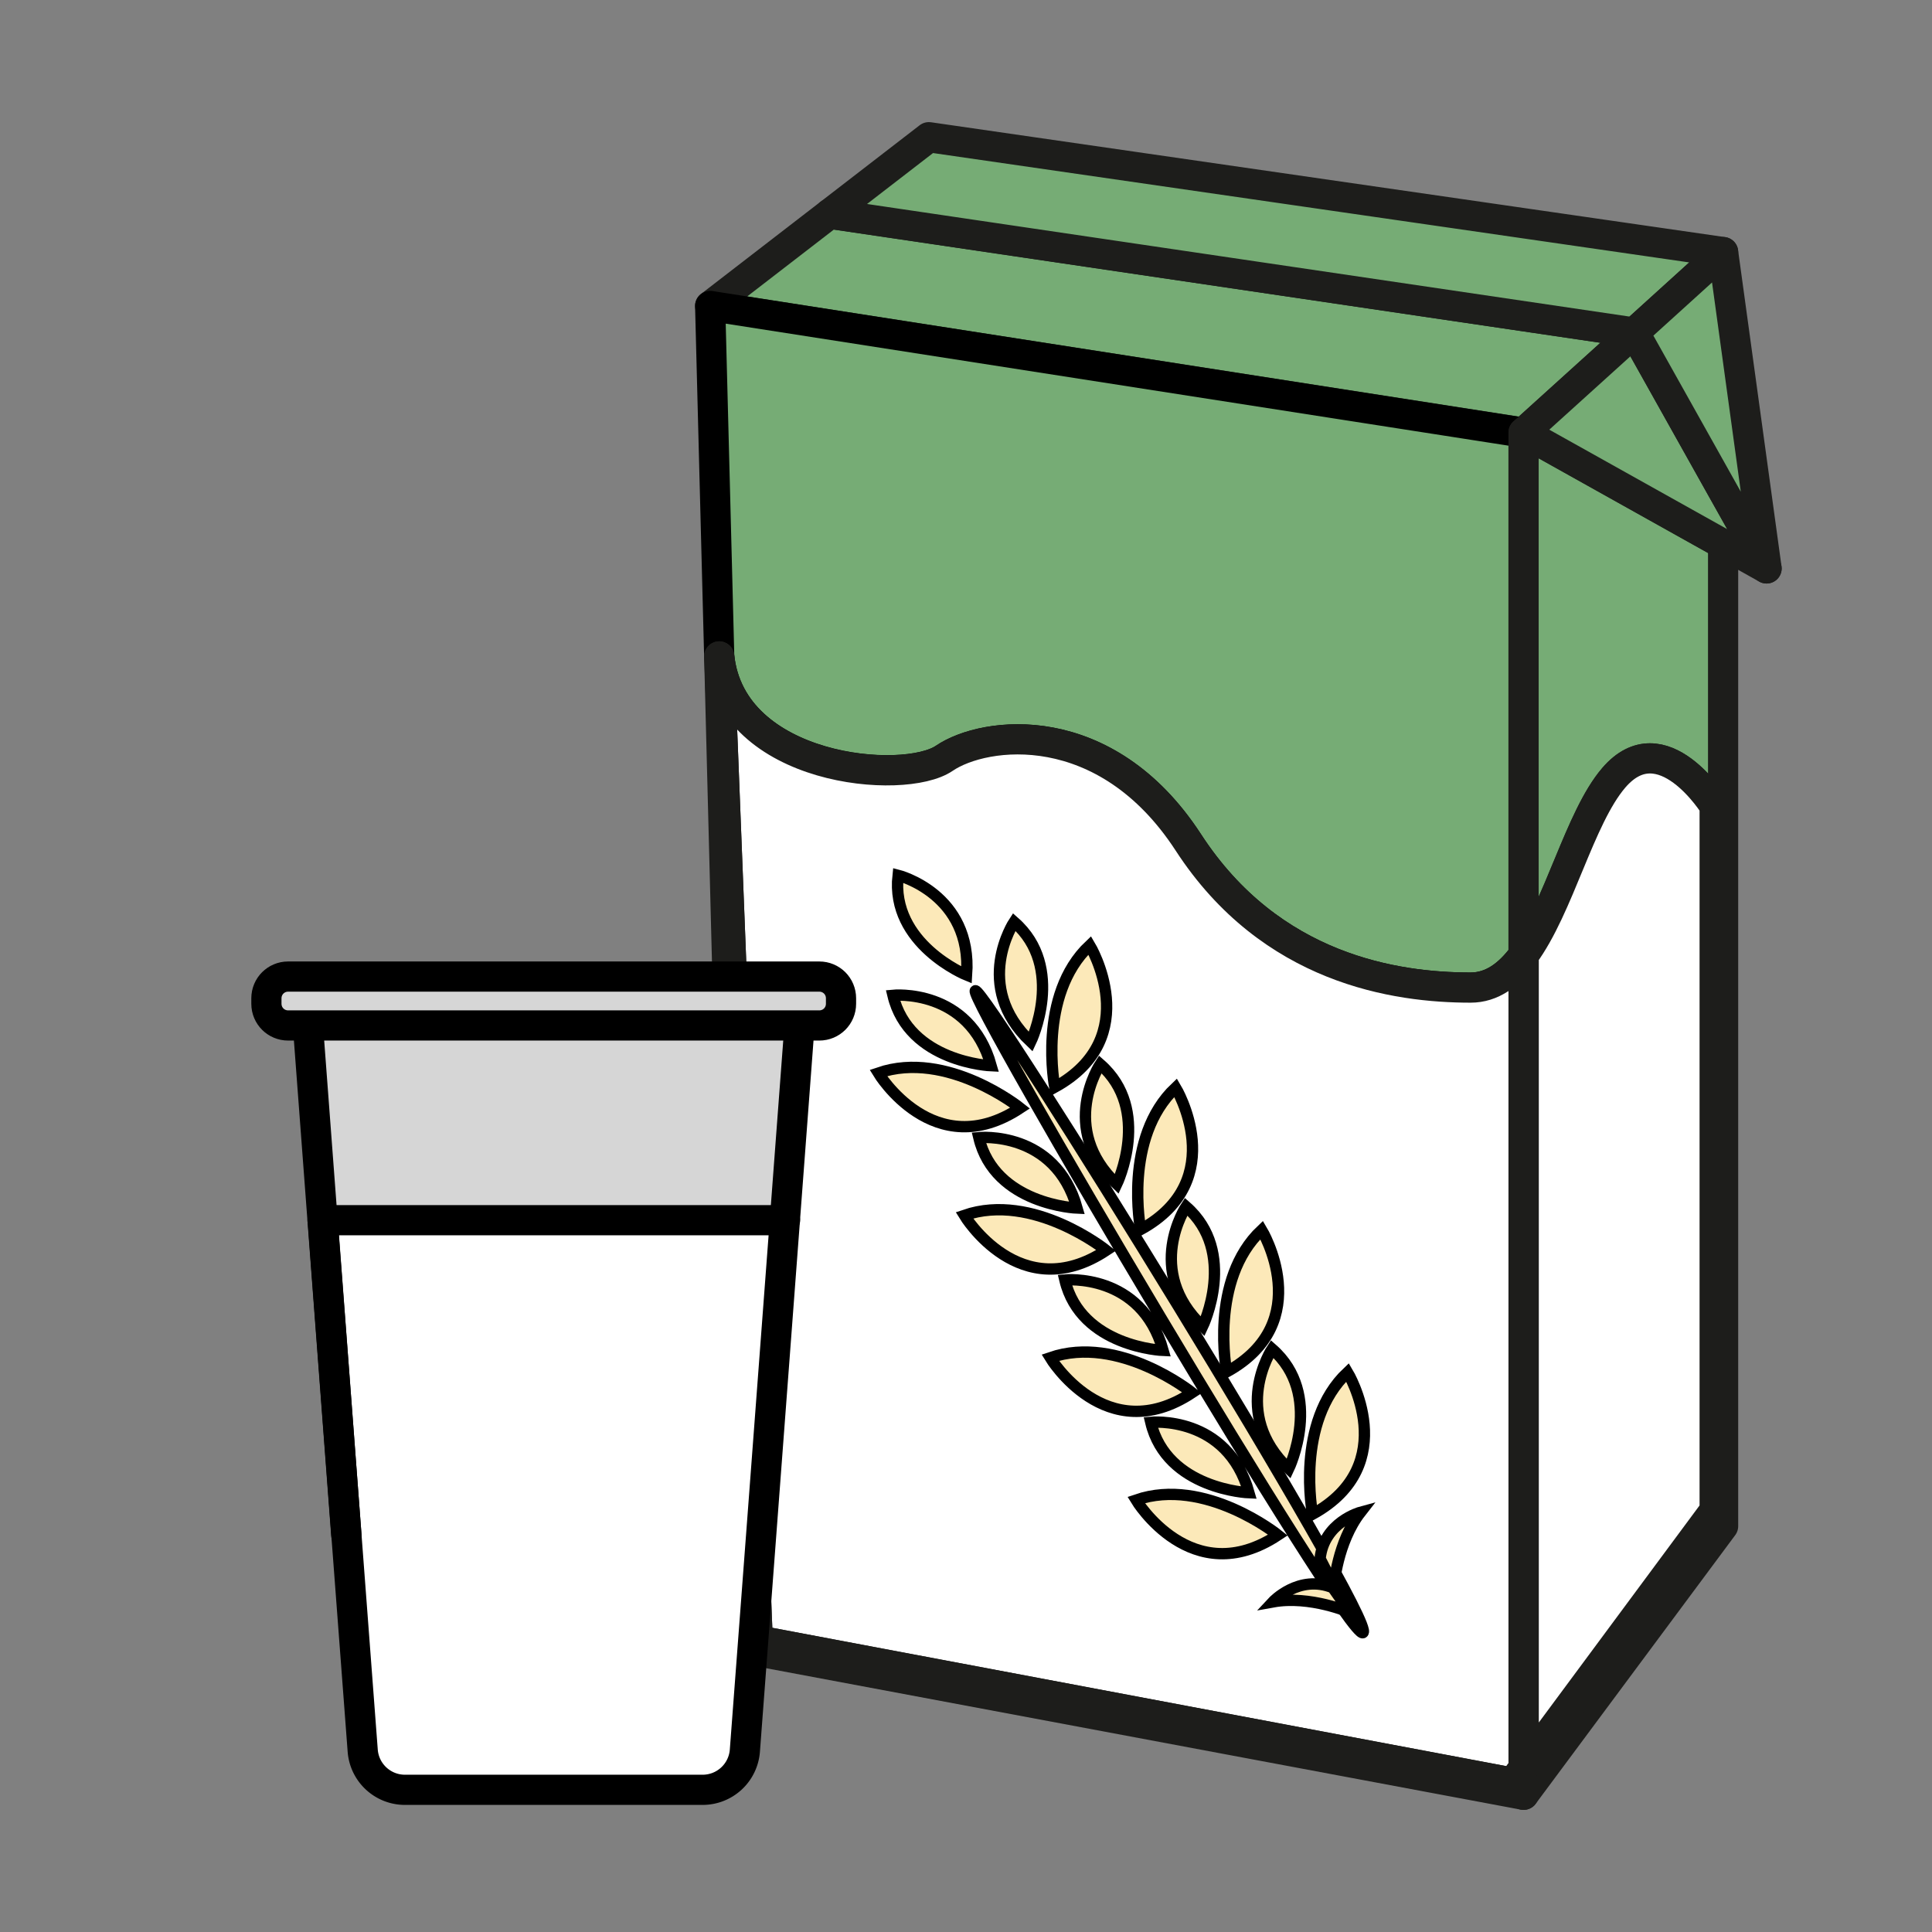<svg xmlns="http://www.w3.org/2000/svg" id="Calque_1" viewBox="0 0 128 128"><rect x="0" y="0" width="128" height="128" fill="#808080" stroke="none"/><defs><style>.cls-3,.cls-4{stroke:#000}.cls-4,.cls-7,.cls-8{stroke-linecap:round;stroke-linejoin:round;stroke-width:2px}.cls-8{fill:#76ac75}.cls-7{fill:#fff}.cls-3{fill:#fce9b9;stroke-miterlimit:10;stroke-width:.75px}.cls-4{fill:#d6d6d6}.cls-7,.cls-8{stroke:#1d1d1b}</style></defs><path d="M-481.59-514.12h3385.57v2571.67H-481.59z" style="fill:none;stroke:#fff;stroke-width:8px;stroke-linecap:round;stroke-linejoin:round"/><path d="m108.27 22.03-7.33 6.63-53.89-8.39 7.92-6.11 53.3 7.87z" class="cls-8"/><path d="m114.16 16.7-5.88 5.33h-.01l-53.3-7.87 6.57-5.07 52.62 7.61z" class="cls-8"/><path d="M100.94 28.66v34.62c-.96 1.3-2.09 2.15-3.51 2.15-4.94 0-13.23-1.2-18.7-9.62-5.48-8.42-13.49-7.39-16.17-5.57-2.67 1.82-14.11.86-14.91-6.75l-.6-23.22 53.89 8.4Z" style="fill:#76ac75;stroke-width:2px;stroke-linecap:round;stroke-linejoin:round;stroke:#000"/><path d="M100.94 63.28v53.87l-.71.96-50.03-9.43-2.55-65.19c.8 7.62 12.23 8.58 14.91 6.75 2.67-1.82 10.69-2.85 16.17 5.57 5.47 8.42 13.76 9.62 18.7 9.62 1.43 0 2.55-.85 3.51-2.15Z" class="cls-7"/><path d="M100.94 117.15v1.76l-51.6-9.67-1.69-65.75 2.55 65.19 50.03 9.43.71-.96z" style="stroke:#1d1d1b;fill:none;stroke-width:2px;stroke-linecap:round;stroke-linejoin:round"/><path d="M114.16 36.05v65.06l-13.22 17.8v-1.76l12.65-17.08V53.4s-3.47-5.61-6.68-1.87c-2.28 2.66-3.61 8.56-5.97 11.75V28.66l13.22 7.39Z" class="cls-8"/><path d="M113.6 53.4v46.67l-12.65 17.08V63.28c2.36-3.19 3.69-9.09 5.97-11.75 3.21-3.74 6.68 1.87 6.68 1.87Z" class="cls-7"/><path d="m117.04 37.66-2.88-1.61-13.22-7.39 7.33-6.63h.01l5.88 10.5 2.88 5.13z" class="cls-8"/><path d="m117.04 37.66-2.88-5.13-5.88-10.5 5.88-5.33 2.88 20.96z" class="cls-8"/><path d="M52.97 67.94h1.31c.8 0 1.44-.64 1.44-1.44v-.36c0-.8-.64-1.44-1.44-1.44H19.09c-.8 0-1.44.64-1.44 1.44v.36c0 .8.64 1.44 1.44 1.44h1.31M21.37 80.84l-.97-12.9h32.57L52 80.84" class="cls-4"/><path d="m52 80.84-1.57 20.85-1.08 14.29a2.806 2.806 0 0 1-2.8 2.6H26.83c-1.47 0-2.69-1.13-2.8-2.6l-1.08-14.29-1.57-20.85h30.63Z" style="fill:#fff;stroke-width:2px;stroke-linecap:round;stroke-linejoin:round;stroke:#000"/><path d="M22.95 101.68h-.01l-1.57-20.84 1.58 20.84z" style="fill:none;stroke-width:2px;stroke-linecap:round;stroke-linejoin:round;stroke:#000"/><path d="M90.3 108.17c-.97.59-26.25-42.18-25.68-42.53s26.72 41.9 25.68 42.53ZM84.67 101.7s-4.84-3.89-9.4-2.32c0 0 3.68 6.1 9.4 2.32ZM82.75 98.9s-5.45-.21-6.51-4.67c0 0 5.06-.51 6.51 4.67ZM78.98 92.27s-4.84-3.89-9.4-2.32c0 0 3.68 6.1 9.4 2.32ZM77.06 89.47s-5.45-.21-6.51-4.67c0 0 5.06-.51 6.51 4.67ZM73.29 82.84s-4.84-3.89-9.4-2.32c0 0 3.68 6.1 9.4 2.32ZM71.36 80.04s-5.45-.21-6.51-4.67c0 0 5.06-.51 6.51 4.67ZM67.59 73.41s-4.84-3.89-9.4-2.32c0 0 3.68 6.1 9.4 2.32ZM65.67 70.61s-5.45-.22-6.51-4.67c0 0 5.06-.51 6.51 4.67ZM86.96 100.32s-1.19-6.09 2.32-9.4c0 0 3.68 6.1-2.32 9.4Z" class="cls-3"/><path d="M85.38 97.31s2.35-4.92-1.1-7.94c0 0-2.81 4.24 1.1 7.94ZM81.27 90.89s-1.19-6.09 2.32-9.4c0 0 3.68 6.1-2.32 9.4ZM79.68 87.88s2.35-4.92-1.1-7.94c0 0-2.81 4.24 1.1 7.94ZM75.57 81.46s-1.19-6.09 2.32-9.4c0 0 3.68 6.1-2.32 9.4ZM73.99 78.45s2.35-4.92-1.1-7.94c0 0-2.81 4.24 1.1 7.94ZM69.88 72.03s-1.19-6.09 2.32-9.4c0 0 3.68 6.1-2.32 9.4ZM68.29 69.02s2.35-4.92-1.1-7.94c0 0-2.81 4.24 1.1 7.94ZM64.04 64.6s-5.05-2.05-4.54-6.61c0 0 4.93 1.24 4.54 6.61ZM89.46 106.84s-2.65-1.16-5.13-.71c0 0 1.72-1.85 3.97-.94l1.16 1.65ZM88.38 105.06s.21-2.88 1.76-4.87c0 0-2.44.66-2.68 3.08l.92 1.8Z" class="cls-3"/></svg>